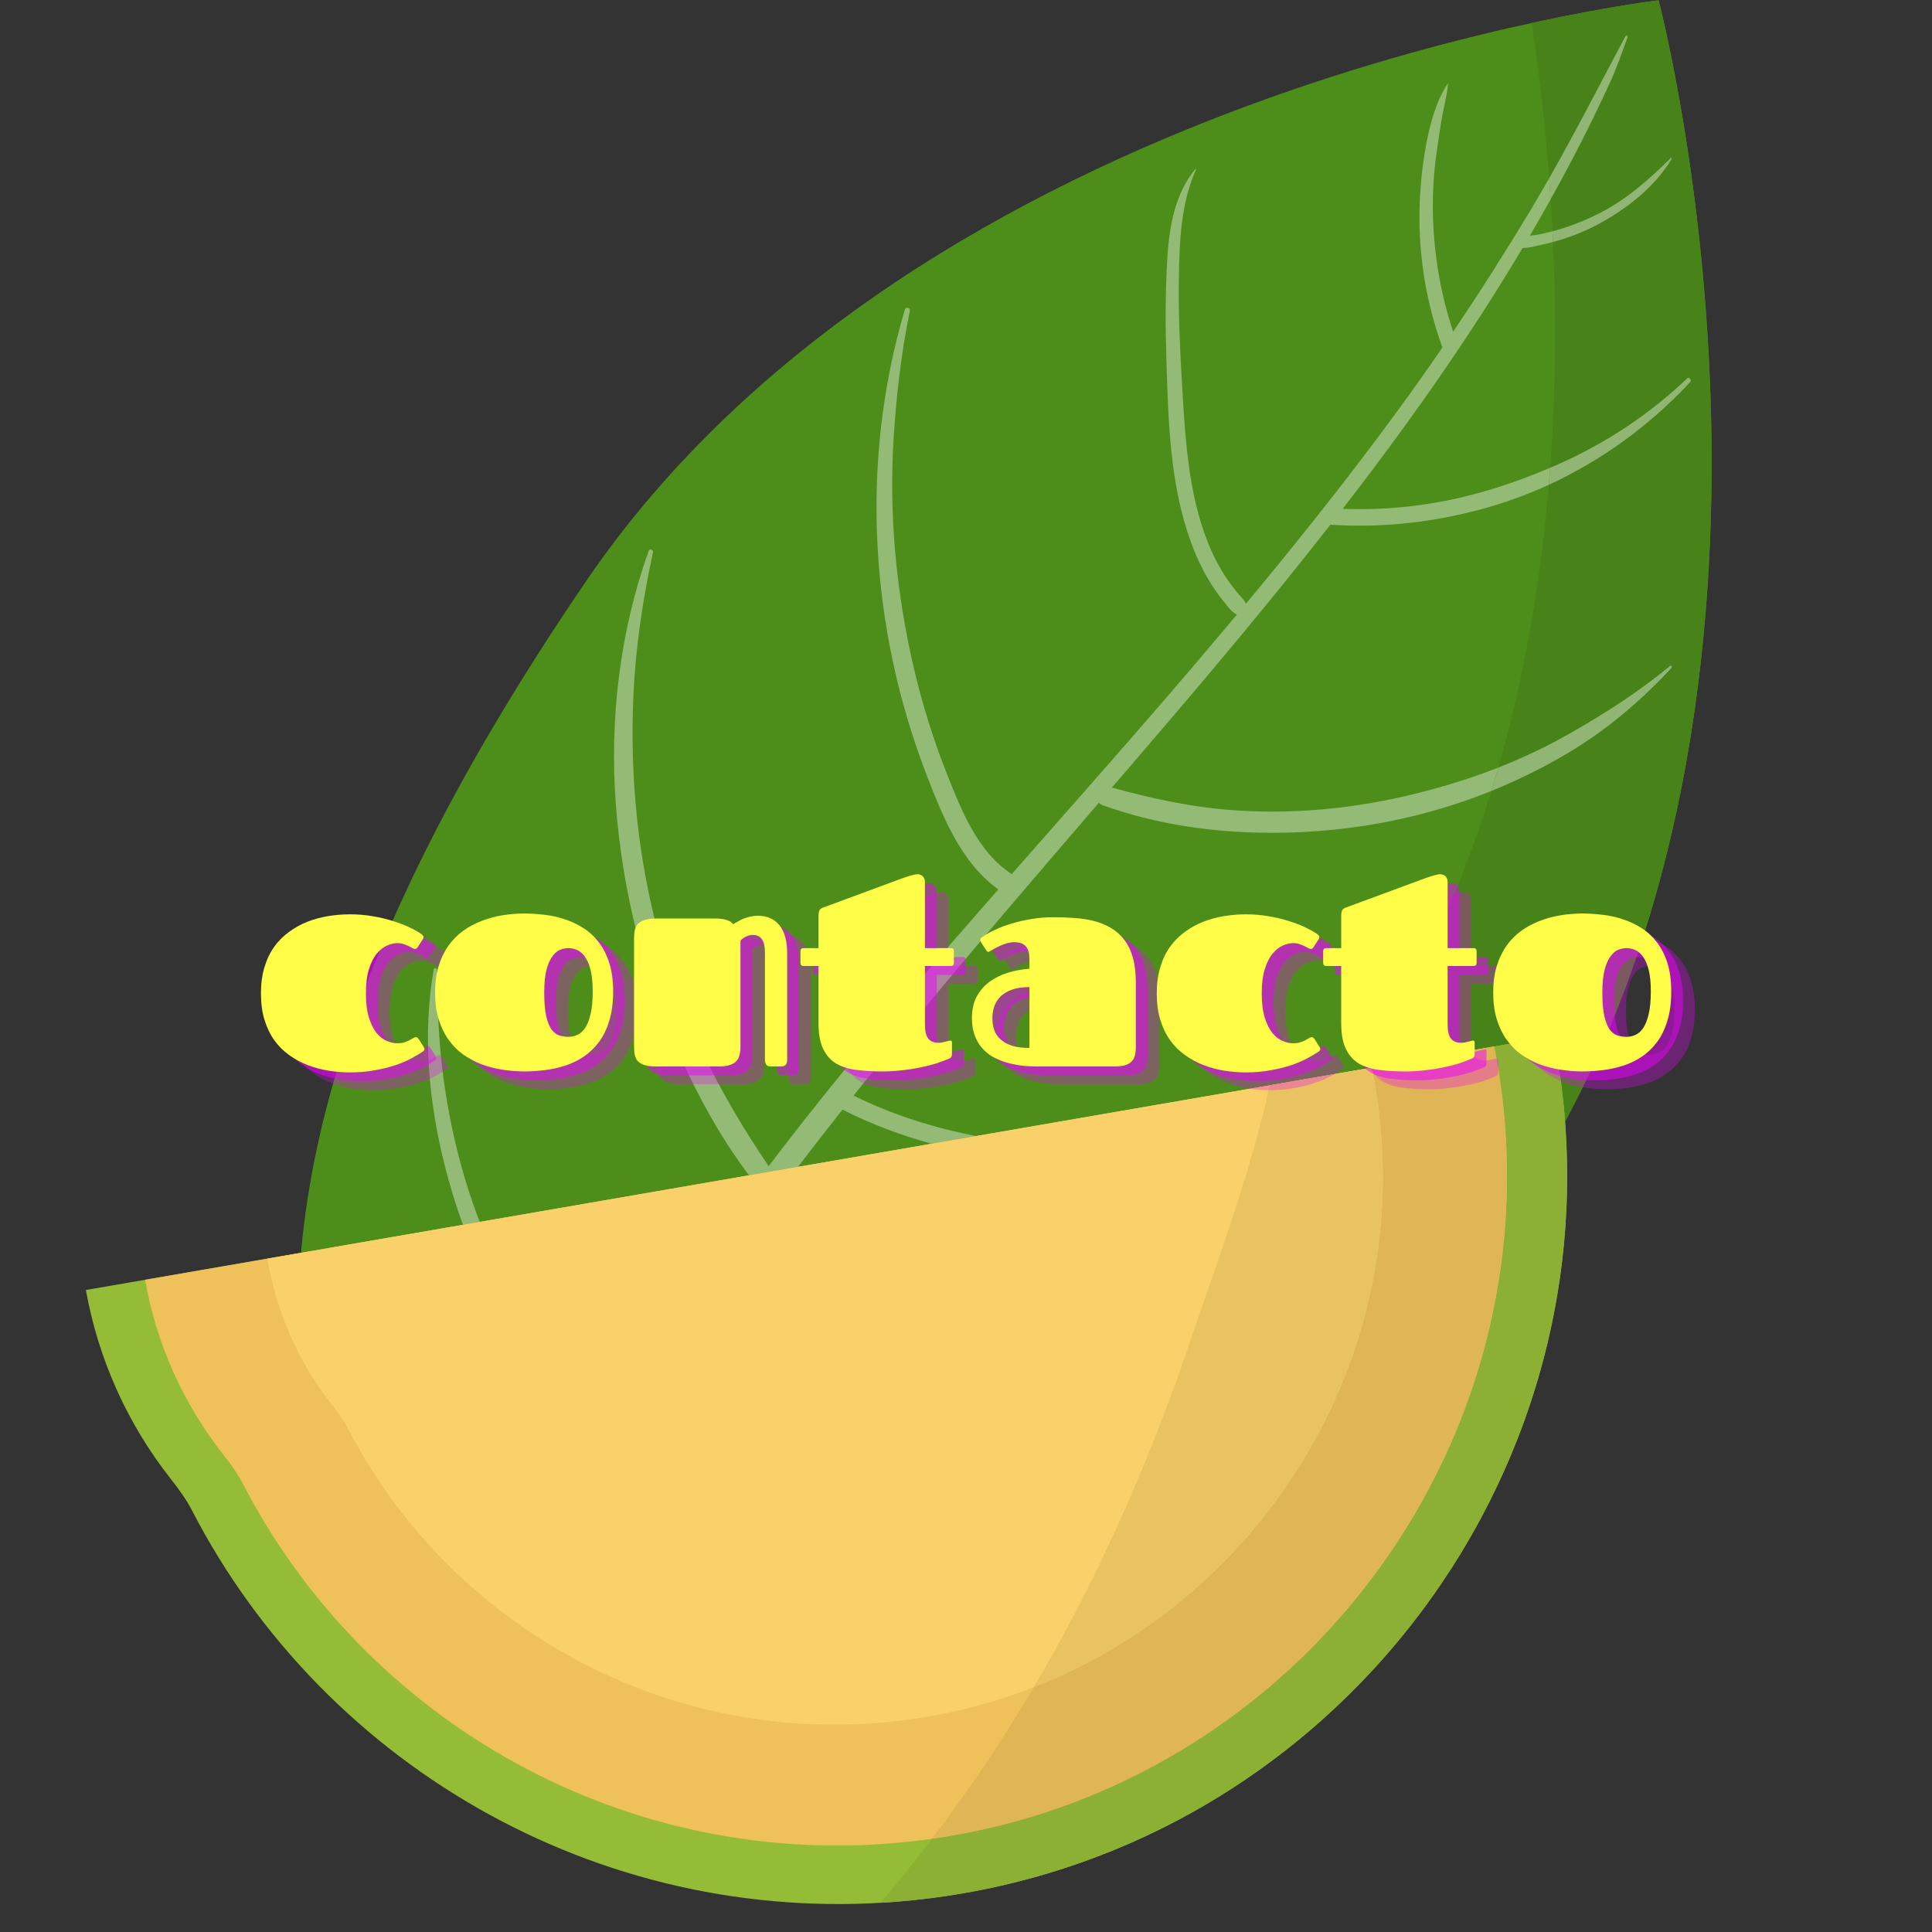 <svg xmlns="http://www.w3.org/2000/svg" xmlns:xlink="http://www.w3.org/1999/xlink" width="250" zoomAndPan="magnify" viewBox="0 0 187.5 187.5" height="250" preserveAspectRatio="xMidYMid meet" version="1.0"><rect x="0" y="0" width="187.5" height="187.5" fill="#333333" stroke="none"/><defs><g/><clipPath id="4af6717912"><path d="M 8.32 100 L 153 100 L 153 185 L 8.32 185 Z M 8.32 100 " clip-rule="nonzero"/></clipPath></defs><path fill="#4d8e1b" d="M 146.637 117.527 C 123.066 152.137 100.809 170.164 76.164 173.895 C 70.953 174.684 61.426 174.637 53.832 174.43 C 46.875 174.238 40.684 169.973 38.016 163.551 C 35.156 156.668 31.777 148.012 30.609 142.922 C 25.039 118.645 33.262 91.078 56.832 56.469 C 89.543 8.434 160.965 0.027 160.965 0.027 C 160.965 0.027 179.348 69.496 146.637 117.527 " fill-opacity="1" fill-rule="nonzero"/><path fill="#478319" d="M 151.891 108.855 C 151.711 106.543 151.422 104.211 151.012 101.879 C 150.934 101.438 150.848 101.004 150.762 100.566 L 132.156 103.785 C 137.793 95.258 141.855 86.082 144.73 76.762 C 147.254 75.742 149.711 74.531 152.078 73.133 C 155.887 70.883 159.223 68.051 162.227 64.805 C 162.293 64.734 162.223 64.605 162.141 64.605 C 162.121 64.605 162.102 64.609 162.082 64.629 C 159.176 67.043 155.996 69.078 152.73 70.969 C 150.383 72.328 147.93 73.504 145.402 74.496 C 148.047 65.289 149.559 55.98 150.312 47.047 C 152.84 45.887 155.254 44.473 157.535 42.824 C 159.883 41.129 162.055 39.199 164.031 37.082 C 164.164 36.938 164.02 36.672 163.859 36.672 C 163.82 36.672 163.781 36.688 163.742 36.723 C 160.094 40.191 155.859 43.012 151.254 45.047 C 150.984 45.168 150.711 45.281 150.441 45.398 C 151.012 37.688 151.023 30.277 150.719 23.484 C 151 23.41 151.277 23.328 151.555 23.242 C 153.016 22.785 154.418 22.172 155.742 21.406 C 158.297 19.934 160.711 17.953 162.238 15.41 C 162.262 15.367 162.227 15.328 162.188 15.328 C 162.172 15.328 162.156 15.332 162.148 15.344 C 160.055 17.398 157.898 19.336 155.262 20.676 C 154.016 21.309 152.711 21.848 151.375 22.25 C 151.141 22.32 150.906 22.387 150.668 22.449 C 150.617 21.398 150.555 20.359 150.488 19.34 C 152.535 15.668 154.449 11.922 156.215 8.09 C 156.879 6.641 157.406 5.121 157.949 3.621 C 157.98 3.531 157.914 3.449 157.844 3.449 C 157.812 3.449 157.777 3.465 157.754 3.512 C 155.301 8.121 152.926 12.766 150.348 17.305 C 149.918 11.645 149.297 6.547 148.648 2.23 C 156.059 0.621 160.746 0.051 160.957 0.027 C 160.961 0.027 160.961 0.027 160.961 0.027 C 160.961 0.027 160.965 0.027 160.965 0.027 C 160.965 0.027 166.117 19.488 166.113 44.934 C 166.109 64.734 162.988 88.16 151.891 108.855 " fill-opacity="1" fill-rule="nonzero"/><path fill="#94bb76" d="M 44.93 118.867 C 44.238 116.973 43.645 115.039 43.156 113.082 C 41.605 106.91 40.992 100.398 42.09 94.102 C 42.105 94.008 42.176 93.965 42.25 93.965 C 42.332 93.965 42.414 94.02 42.414 94.125 C 42.438 97.645 42.57 101.207 43.047 104.699 C 43.699 109.453 44.832 114.121 46.555 118.586 L 44.93 118.867 M 72.695 114.066 C 70.023 110.531 67.871 106.621 66.035 102.594 C 62.52 94.895 60.41 86.543 59.77 78.105 C 59.141 69.824 60.152 61.277 62.961 53.453 C 62.992 53.359 63.062 53.324 63.129 53.324 C 63.262 53.324 63.406 53.453 63.371 53.609 C 62.391 58.117 61.691 62.758 61.477 67.367 C 61.098 75.488 61.934 83.734 64.16 91.555 C 66.391 99.375 70.039 106.477 74.598 113.172 C 78.949 107.449 83.5 101.875 88.16 96.395 C 91.039 93.008 93.957 89.656 96.887 86.316 C 93.297 83.746 91.527 79.332 89.977 75.34 C 84.41 60.996 83.418 44.852 87.812 30.066 C 87.855 29.93 87.957 29.871 88.059 29.871 C 88.199 29.871 88.336 29.988 88.297 30.18 C 87.461 34.262 86.98 38.422 86.723 42.574 C 86.266 49.973 86.977 57.441 88.645 64.656 C 89.473 68.238 90.566 71.758 91.922 75.172 C 93.312 78.672 94.895 82.699 98.191 84.828 C 103.324 78.988 108.484 73.176 113.559 67.285 C 115.734 64.75 117.902 62.207 120.043 59.645 C 119.578 59.441 119.262 58.992 118.91 58.562 C 118.441 57.992 118.004 57.402 117.605 56.781 C 116.781 55.488 116.125 54.09 115.594 52.652 C 113.551 47.082 113.383 40.949 113.203 35.086 C 113.098 31.68 113.082 28.273 113.301 24.871 C 113.492 21.91 114.062 18.695 116.043 16.375 L 116.09 16.406 C 114.613 19.703 114.473 23.297 114.41 26.852 C 114.352 30.09 114.484 33.332 114.676 36.566 C 114.836 39.355 114.98 42.16 115.344 44.938 C 115.691 47.586 116.25 50.223 117.25 52.711 C 117.734 53.922 118.34 55.086 119.07 56.172 C 119.453 56.738 119.867 57.281 120.324 57.793 C 120.578 58.078 120.789 58.305 120.922 58.59 C 123.332 55.695 125.711 52.773 128.047 49.82 C 128.086 49.734 128.148 49.652 128.234 49.586 C 131.504 45.441 134.691 41.23 137.754 36.93 C 138.508 35.867 139.25 34.797 139.988 33.723 L 139.953 33.633 C 138.438 29.422 137.688 24.996 137.762 20.52 C 137.801 18.336 138.012 16.152 138.414 14 C 138.781 12.047 139.398 9.73 140.527 8.082 L 140.539 8.09 C 140.445 9.18 140.16 10.211 139.961 11.289 C 139.77 12.316 139.641 13.352 139.48 14.383 C 139.16 16.473 139.02 18.586 139.062 20.699 C 139.137 24.598 139.801 28.492 141.027 32.191 C 143.609 28.371 146.082 24.477 148.465 20.523 C 149.105 19.457 149.73 18.383 150.348 17.305 C 150.395 17.977 150.445 18.652 150.488 19.34 C 149.832 20.527 149.16 21.703 148.473 22.871 C 148.723 22.844 148.965 22.824 149.199 22.777 C 149.695 22.688 150.184 22.578 150.668 22.449 C 150.688 22.793 150.703 23.137 150.719 23.484 C 150.324 23.594 149.926 23.688 149.523 23.773 C 149 23.883 148.387 24.062 147.816 24.062 C 147.801 24.062 147.785 24.059 147.77 24.059 C 144.277 29.934 140.473 35.629 136.453 41.18 C 134.453 43.945 132.402 46.676 130.312 49.375 C 130.375 49.379 130.438 49.383 130.496 49.387 C 130.988 49.402 131.48 49.41 131.969 49.41 C 132.152 49.41 132.336 49.41 132.52 49.406 C 133.949 49.391 135.379 49.301 136.801 49.141 C 141.539 48.617 146.07 47.262 150.441 45.398 C 150.398 45.949 150.355 46.496 150.312 47.047 C 148.137 48.047 145.879 48.859 143.543 49.477 C 141.039 50.141 138.477 50.602 135.898 50.836 C 134.598 50.953 133.293 51.016 131.988 51.016 C 131.977 51.016 131.961 51.016 131.949 51.016 C 131.289 51.016 130.629 51 129.969 50.969 C 129.68 50.957 129.395 50.953 129.117 50.914 C 123.605 57.977 117.848 64.844 112.016 71.648 C 110.652 73.246 109.281 74.836 107.914 76.43 C 111.855 77.535 115.848 78.375 119.941 78.648 C 121.125 78.727 122.305 78.766 123.48 78.766 C 129.898 78.766 136.203 77.613 142.336 75.602 C 143.367 75.262 144.391 74.895 145.402 74.496 C 145.188 75.254 144.961 76.008 144.73 76.762 C 140.098 78.633 135.23 79.859 130.219 80.434 C 127.984 80.688 125.711 80.824 123.422 80.824 C 117.848 80.824 112.215 80.016 107.035 78.152 C 106.879 78.098 106.754 78.008 106.656 77.895 C 100.059 85.562 93.469 93.227 87.082 101.066 C 85.66 102.812 84.246 104.562 82.844 106.328 C 86.602 108.195 90.613 109.445 94.727 110.258 L 90.426 111 C 87.449 110.184 84.547 109.105 81.766 107.684 C 80.309 109.527 78.867 111.379 77.441 113.246 L 72.695 114.066 " fill-opacity="1" fill-rule="nonzero"/><path fill="#91b575" d="M 144.73 76.762 C 144.961 76.008 145.188 75.254 145.402 74.496 C 147.93 73.504 150.383 72.328 152.73 70.969 C 155.996 69.078 159.176 67.043 162.082 64.629 C 162.102 64.609 162.121 64.605 162.141 64.605 C 162.223 64.605 162.293 64.734 162.227 64.805 C 159.223 68.051 155.887 70.883 152.078 73.133 C 149.711 74.531 147.254 75.742 144.73 76.762 M 150.312 47.047 C 150.355 46.496 150.398 45.949 150.441 45.398 C 150.711 45.281 150.984 45.168 151.254 45.047 C 155.859 43.012 160.094 40.191 163.742 36.723 C 163.781 36.688 163.82 36.672 163.859 36.672 C 164.02 36.672 164.164 36.938 164.031 37.082 C 162.055 39.199 159.883 41.129 157.535 42.824 C 155.254 44.473 152.84 45.887 150.312 47.047 M 150.719 23.484 C 150.703 23.137 150.688 22.793 150.668 22.449 C 150.906 22.387 151.141 22.32 151.375 22.25 C 152.711 21.848 154.016 21.309 155.262 20.676 C 157.898 19.336 160.055 17.398 162.148 15.344 C 162.156 15.332 162.172 15.328 162.188 15.328 C 162.227 15.328 162.262 15.367 162.238 15.41 C 160.711 17.953 158.297 19.934 155.742 21.406 C 154.418 22.172 153.016 22.785 151.555 23.242 C 151.277 23.328 151 23.41 150.719 23.484 M 150.488 19.34 C 150.445 18.652 150.395 17.977 150.348 17.305 C 152.926 12.766 155.301 8.121 157.754 3.512 C 157.777 3.465 157.812 3.449 157.844 3.449 C 157.914 3.449 157.98 3.531 157.949 3.621 C 157.406 5.121 156.879 6.641 156.215 8.09 C 154.449 11.922 152.535 15.668 150.488 19.34 " fill-opacity="1" fill-rule="nonzero"/><g clip-path="url(#4af6717912)"><path fill="#95bc37" d="M 150.762 100.566 L 8.336 125.195 C 9.516 131.793 12.305 138.125 16.613 143.578 C 17.469 144.66 18.16 145.672 18.621 146.566 C 31.645 171.781 59.188 187.512 88.789 184.395 C 129.418 180.117 158.102 142.078 151.012 101.879 C 150.934 101.438 150.848 101.004 150.762 100.566 " fill-opacity="1" fill-rule="nonzero"/></g><path fill="#efc15b" d="M 145.012 101.559 L 14.082 124.203 C 15.152 130.312 17.727 136.18 21.711 141.223 C 22.496 142.219 23.137 143.148 23.559 143.973 C 35.531 167.152 60.852 181.617 88.062 178.75 C 125.414 174.816 151.785 139.848 145.266 102.891 C 145.184 102.445 145.098 102.004 145.012 101.559 " fill-opacity="1" fill-rule="nonzero"/><path fill="#f9d069" d="M 133.137 103.613 L 25.945 122.152 C 26.793 127.254 28.918 132.156 32.242 136.363 C 32.887 137.176 33.41 137.938 33.758 138.613 C 43.559 157.59 64.285 169.43 86.566 167.082 C 117.145 163.863 138.734 135.234 133.395 104.98 C 133.312 104.523 133.227 104.066 133.137 103.613 " fill-opacity="1" fill-rule="nonzero"/><path fill="#efefef" d="M 88.574 184.418 C 88.586 184.418 88.598 184.418 88.605 184.414 C 88.598 184.414 88.586 184.418 88.574 184.418 M 88.617 184.414 C 88.676 184.41 88.734 184.402 88.789 184.395 C 125.254 180.559 152.094 149.523 152.09 114.145 C 152.094 149.523 125.254 180.559 88.789 184.395 C 88.734 184.402 88.676 184.41 88.617 184.414 " fill-opacity="1" fill-rule="nonzero"/><path fill="#8cb034" d="M 85.449 184.664 C 87.184 182.629 88.848 180.555 90.449 178.453 C 126.527 173.316 151.645 139.055 145.266 102.891 C 145.184 102.445 145.098 102.004 145.012 101.559 L 133.137 103.613 L 132.812 103.672 L 150.762 100.566 C 150.848 101.004 150.934 101.438 151.012 101.879 C 151.738 106 152.086 110.102 152.09 114.145 C 152.094 149.523 125.254 180.559 88.789 184.395 C 88.734 184.402 88.676 184.41 88.617 184.414 C 88.613 184.414 88.609 184.414 88.605 184.414 C 88.598 184.418 88.586 184.418 88.574 184.418 C 87.531 184.527 86.488 184.605 85.449 184.664 " fill-opacity="1" fill-rule="nonzero"/><path fill="#e0b555" d="M 90.449 178.453 C 94.062 173.707 97.344 168.805 100.328 163.742 C 123.301 154.766 137.887 130.449 133.395 104.98 C 133.312 104.523 133.227 104.066 133.137 103.613 L 145.012 101.559 C 145.098 102.004 145.184 102.445 145.266 102.891 C 151.645 139.055 126.527 173.316 90.449 178.453 " fill-opacity="1" fill-rule="nonzero"/><path fill="#e9c362" d="M 100.328 163.742 C 106.254 153.707 111.016 143.066 114.918 131.883 C 117.953 122.941 121.281 114.195 123.234 105.328 L 132.812 103.672 L 133.137 103.613 C 133.227 104.066 133.312 104.523 133.395 104.98 C 137.887 130.449 123.301 154.766 100.328 163.742 " fill-opacity="1" fill-rule="nonzero"/><g fill="#ec00ff" fill-opacity="0.302"><g transform="translate(26.867, 105.228)"><g><path d="M 10.938 -7.094 C 10.938 -6.145 11.035 -5.359 11.234 -4.734 C 11.43 -4.109 11.68 -3.609 11.984 -3.234 C 12.297 -2.867 12.629 -2.613 12.984 -2.469 C 13.348 -2.32 13.68 -2.25 13.984 -2.25 C 14.223 -2.25 14.438 -2.273 14.625 -2.328 C 14.82 -2.391 14.992 -2.457 15.141 -2.531 C 15.297 -2.613 15.426 -2.688 15.531 -2.75 C 15.633 -2.812 15.711 -2.844 15.766 -2.844 C 15.848 -2.844 15.906 -2.828 15.938 -2.797 C 15.969 -2.773 16.008 -2.727 16.062 -2.656 L 16.547 -1.891 C 16.598 -1.816 16.625 -1.754 16.625 -1.703 C 16.625 -1.629 16.602 -1.57 16.562 -1.531 C 16.531 -1.5 16.492 -1.469 16.453 -1.438 C 16.141 -1.227 15.758 -1.004 15.312 -0.766 C 14.863 -0.523 14.344 -0.305 13.75 -0.109 C 13.156 0.086 12.492 0.25 11.766 0.375 C 11.035 0.508 10.242 0.578 9.391 0.578 C 8.691 0.578 7.988 0.52 7.281 0.406 C 6.582 0.289 5.91 0.109 5.266 -0.141 C 4.629 -0.391 4.035 -0.711 3.484 -1.109 C 2.93 -1.504 2.453 -1.984 2.047 -2.547 C 1.641 -3.117 1.32 -3.781 1.094 -4.531 C 0.863 -5.281 0.75 -6.133 0.75 -7.094 C 0.75 -8.039 0.863 -8.891 1.094 -9.641 C 1.32 -10.398 1.641 -11.062 2.047 -11.625 C 2.453 -12.188 2.93 -12.664 3.484 -13.062 C 4.035 -13.469 4.629 -13.797 5.266 -14.047 C 5.91 -14.297 6.582 -14.477 7.281 -14.594 C 7.988 -14.707 8.691 -14.766 9.391 -14.766 C 10.16 -14.766 10.898 -14.703 11.609 -14.578 C 12.316 -14.461 12.973 -14.305 13.578 -14.109 C 14.18 -13.922 14.723 -13.711 15.203 -13.484 C 15.68 -13.254 16.07 -13.031 16.375 -12.812 C 16.406 -12.781 16.438 -12.742 16.469 -12.703 C 16.508 -12.672 16.531 -12.625 16.531 -12.562 C 16.531 -12.488 16.508 -12.422 16.469 -12.359 L 15.984 -11.609 C 15.93 -11.535 15.891 -11.484 15.859 -11.453 C 15.828 -11.422 15.77 -11.406 15.688 -11.406 C 15.625 -11.406 15.547 -11.43 15.453 -11.484 C 15.359 -11.547 15.238 -11.609 15.094 -11.672 C 14.957 -11.742 14.797 -11.812 14.609 -11.875 C 14.43 -11.938 14.223 -11.969 13.984 -11.969 C 13.68 -11.969 13.348 -11.891 12.984 -11.734 C 12.629 -11.578 12.297 -11.312 11.984 -10.938 C 11.68 -10.57 11.43 -10.07 11.234 -9.438 C 11.035 -8.812 10.938 -8.031 10.938 -7.094 Z M 10.938 -7.094 "/></g></g></g><g fill="#ec00ff" fill-opacity="0.302"><g transform="translate(43.767, 105.228)"><g><path d="M 9.391 0.484 C 8.691 0.484 7.988 0.426 7.281 0.312 C 6.582 0.207 5.91 0.035 5.266 -0.203 C 4.629 -0.453 4.035 -0.77 3.484 -1.156 C 2.93 -1.551 2.453 -2.035 2.047 -2.609 C 1.641 -3.18 1.32 -3.844 1.094 -4.594 C 0.863 -5.344 0.75 -6.203 0.75 -7.172 C 0.75 -8.129 0.863 -8.984 1.094 -9.734 C 1.32 -10.484 1.641 -11.145 2.047 -11.719 C 2.453 -12.289 2.93 -12.773 3.484 -13.172 C 4.035 -13.566 4.629 -13.883 5.266 -14.125 C 5.91 -14.375 6.582 -14.555 7.281 -14.672 C 7.988 -14.785 8.691 -14.844 9.391 -14.844 C 10.035 -14.844 10.695 -14.801 11.375 -14.719 C 12.051 -14.645 12.707 -14.5 13.344 -14.281 C 13.988 -14.07 14.594 -13.785 15.156 -13.422 C 15.719 -13.066 16.211 -12.609 16.641 -12.047 C 17.066 -11.492 17.406 -10.828 17.656 -10.047 C 17.906 -9.266 18.031 -8.344 18.031 -7.281 C 18.031 -6.195 17.906 -5.25 17.656 -4.438 C 17.414 -3.633 17.082 -2.945 16.656 -2.375 C 16.227 -1.801 15.734 -1.328 15.172 -0.953 C 14.617 -0.578 14.02 -0.285 13.375 -0.078 C 12.738 0.129 12.078 0.273 11.391 0.359 C 10.711 0.441 10.047 0.484 9.391 0.484 Z M 13.688 -2.875 C 13.977 -2.875 14.266 -2.938 14.547 -3.062 C 14.836 -3.188 15.094 -3.41 15.312 -3.734 C 15.531 -4.066 15.707 -4.52 15.844 -5.094 C 15.977 -5.664 16.047 -6.395 16.047 -7.281 C 16.047 -8.125 15.977 -8.816 15.844 -9.359 C 15.707 -9.898 15.523 -10.328 15.297 -10.641 C 15.078 -10.953 14.828 -11.172 14.547 -11.297 C 14.266 -11.422 13.977 -11.484 13.688 -11.484 C 13.469 -11.484 13.219 -11.438 12.938 -11.344 C 12.664 -11.25 12.41 -11.047 12.172 -10.734 C 11.93 -10.43 11.734 -10 11.578 -9.438 C 11.422 -8.875 11.344 -8.117 11.344 -7.172 C 11.344 -6.234 11.406 -5.477 11.531 -4.906 C 11.664 -4.332 11.836 -3.895 12.047 -3.594 C 12.266 -3.301 12.516 -3.109 12.797 -3.016 C 13.086 -2.922 13.383 -2.875 13.688 -2.875 Z M 13.688 -2.875 "/></g></g></g><g fill="#ec00ff" fill-opacity="0.302"><g transform="translate(62.531, 105.228)"><g><path d="M 1.297 -12.406 C 1.297 -12.719 1.32 -13 1.375 -13.25 C 1.426 -13.5 1.531 -13.703 1.688 -13.859 C 1.852 -14.016 2.078 -14.133 2.359 -14.219 C 2.641 -14.312 3.004 -14.359 3.453 -14.359 L 9.188 -14.359 C 9.602 -14.359 9.961 -14.312 10.266 -14.219 C 10.566 -14.133 10.785 -13.992 10.922 -13.797 C 11.035 -13.879 11.18 -13.969 11.359 -14.062 C 11.535 -14.164 11.723 -14.258 11.922 -14.344 C 12.129 -14.426 12.348 -14.492 12.578 -14.547 C 12.816 -14.598 13.062 -14.625 13.312 -14.625 C 14.207 -14.625 14.906 -14.316 15.406 -13.703 C 15.906 -13.086 16.156 -12.18 16.156 -10.984 L 16.156 -0.656 C 16.156 -0.5 16.133 -0.375 16.094 -0.281 C 16.051 -0.195 16 -0.133 15.938 -0.094 C 15.875 -0.051 15.801 -0.023 15.719 -0.016 C 15.633 -0.004 15.551 0 15.469 0 L 14.578 0 C 14.336 0 14.18 -0.066 14.109 -0.203 C 14.035 -0.348 14 -0.5 14 -0.656 L 14 -11.125 C 14 -11.656 13.898 -12.062 13.703 -12.344 C 13.516 -12.625 13.211 -12.766 12.797 -12.766 C 12.578 -12.766 12.359 -12.707 12.141 -12.594 C 11.922 -12.477 11.75 -12.352 11.625 -12.219 L 11.625 -1.969 C 11.625 -1.633 11.594 -1.348 11.531 -1.109 C 11.477 -0.867 11.367 -0.664 11.203 -0.5 C 11.047 -0.332 10.828 -0.207 10.547 -0.125 C 10.273 -0.039 9.91 0 9.453 0 L 3.453 0 C 3.004 0 2.641 -0.039 2.359 -0.125 C 2.078 -0.207 1.852 -0.328 1.688 -0.484 C 1.531 -0.648 1.426 -0.852 1.375 -1.094 C 1.32 -1.332 1.297 -1.617 1.297 -1.953 Z M 1.297 -12.406 "/></g></g></g><g fill="#ec00ff" fill-opacity="0.302"><g transform="translate(79.977, 105.228)"><g><path d="M 0.297 -9.75 C 0.098 -9.75 0 -9.852 0 -10.062 L 0 -11.188 C 0 -11.383 0.098 -11.484 0.297 -11.484 L 1.75 -11.484 L 1.75 -14.656 C 1.75 -14.801 1.77 -14.941 1.812 -15.078 C 1.852 -15.223 1.969 -15.332 2.156 -15.406 L 9.891 -18.266 C 10.242 -18.391 10.535 -18.484 10.766 -18.547 C 11.004 -18.617 11.211 -18.656 11.391 -18.656 C 11.461 -18.656 11.535 -18.641 11.609 -18.609 C 11.691 -18.586 11.766 -18.551 11.828 -18.5 C 11.898 -18.445 11.957 -18.367 12 -18.266 C 12.051 -18.172 12.078 -18.051 12.078 -17.906 L 12.078 -11.484 L 14.609 -11.484 C 14.797 -11.484 14.891 -11.383 14.891 -11.188 L 14.891 -10.062 C 14.891 -9.852 14.797 -9.75 14.609 -9.75 L 12.078 -9.75 L 12.078 -4.109 C 12.078 -3.441 12.188 -2.973 12.406 -2.703 C 12.625 -2.43 12.961 -2.297 13.422 -2.297 C 13.523 -2.297 13.633 -2.305 13.75 -2.328 C 13.863 -2.359 13.969 -2.383 14.062 -2.406 C 14.164 -2.426 14.258 -2.445 14.344 -2.469 C 14.426 -2.5 14.492 -2.516 14.547 -2.516 C 14.648 -2.516 14.703 -2.453 14.703 -2.328 L 14.703 -1.25 C 14.703 -1.062 14.664 -0.93 14.594 -0.859 C 14.52 -0.797 14.453 -0.758 14.391 -0.75 C 14.035 -0.594 13.617 -0.438 13.141 -0.281 C 12.66 -0.133 12.141 -0.004 11.578 0.109 C 11.023 0.223 10.441 0.312 9.828 0.375 C 9.211 0.445 8.594 0.484 7.969 0.484 C 7.082 0.484 6.258 0.438 5.5 0.344 C 4.738 0.258 4.078 0.062 3.516 -0.25 C 2.961 -0.57 2.531 -1.047 2.219 -1.672 C 1.906 -2.297 1.75 -3.145 1.75 -4.219 L 1.75 -9.75 Z M 0.297 -9.75 "/></g></g></g><g fill="#ec00ff" fill-opacity="0.302"><g transform="translate(95.728, 105.228)"><g><path d="M 7.141 0 C 6.641 0 6.133 -0.031 5.625 -0.094 C 5.113 -0.164 4.625 -0.27 4.156 -0.406 C 3.695 -0.551 3.266 -0.738 2.859 -0.969 C 2.461 -1.207 2.117 -1.5 1.828 -1.844 C 1.535 -2.195 1.305 -2.602 1.141 -3.062 C 0.973 -3.531 0.891 -4.07 0.891 -4.688 C 0.891 -5.5 1.039 -6.191 1.344 -6.766 C 1.656 -7.348 2.066 -7.828 2.578 -8.203 C 3.098 -8.586 3.691 -8.883 4.359 -9.094 C 5.035 -9.301 5.738 -9.43 6.469 -9.484 L 6.469 -10.453 C 6.469 -10.816 6.422 -11.102 6.328 -11.312 C 6.234 -11.531 6.113 -11.691 5.969 -11.797 C 5.82 -11.91 5.66 -11.984 5.484 -12.016 C 5.316 -12.047 5.148 -12.062 4.984 -12.062 C 4.797 -12.062 4.598 -12.035 4.391 -11.984 C 4.18 -11.93 3.977 -11.863 3.781 -11.781 C 3.582 -11.695 3.395 -11.609 3.219 -11.516 C 3.039 -11.422 2.895 -11.336 2.781 -11.266 C 2.719 -11.234 2.66 -11.203 2.609 -11.172 C 2.566 -11.141 2.523 -11.125 2.484 -11.125 C 2.398 -11.125 2.32 -11.188 2.25 -11.312 L 1.766 -12.062 C 1.723 -12.133 1.703 -12.207 1.703 -12.281 C 1.703 -12.352 1.727 -12.414 1.781 -12.469 C 1.844 -12.531 1.906 -12.578 1.969 -12.609 C 2.27 -12.828 2.66 -13.047 3.141 -13.266 C 3.617 -13.492 4.156 -13.695 4.75 -13.875 C 5.344 -14.051 5.984 -14.195 6.672 -14.312 C 7.359 -14.426 8.07 -14.484 8.812 -14.484 C 9.508 -14.484 10.191 -14.457 10.859 -14.406 C 11.535 -14.363 12.172 -14.266 12.766 -14.109 C 13.359 -13.953 13.898 -13.727 14.391 -13.438 C 14.879 -13.156 15.301 -12.781 15.656 -12.312 C 16.02 -11.852 16.301 -11.281 16.5 -10.594 C 16.695 -9.914 16.797 -9.098 16.797 -8.141 L 16.797 -1.891 C 16.797 -1.578 16.766 -1.301 16.703 -1.062 C 16.648 -0.832 16.539 -0.633 16.375 -0.469 C 16.219 -0.312 16 -0.191 15.719 -0.109 C 15.438 -0.035 15.07 0 14.625 0 Z M 6.469 -7.703 C 5.789 -7.703 5.223 -7.617 4.766 -7.453 C 4.305 -7.285 3.938 -7.062 3.656 -6.781 C 3.375 -6.5 3.172 -6.172 3.047 -5.797 C 2.93 -5.43 2.875 -5.055 2.875 -4.672 C 2.875 -4.273 2.93 -3.898 3.047 -3.547 C 3.172 -3.203 3.375 -2.898 3.656 -2.641 C 3.938 -2.379 4.305 -2.172 4.766 -2.016 C 5.223 -1.867 5.789 -1.797 6.469 -1.797 Z M 6.469 -7.703 "/></g></g></g><g fill="#ec00ff" fill-opacity="0.302"><g transform="translate(113.805, 105.228)"><g><path d="M 10.938 -7.094 C 10.938 -6.145 11.035 -5.359 11.234 -4.734 C 11.43 -4.109 11.68 -3.609 11.984 -3.234 C 12.297 -2.867 12.629 -2.613 12.984 -2.469 C 13.348 -2.32 13.68 -2.25 13.984 -2.25 C 14.223 -2.25 14.438 -2.273 14.625 -2.328 C 14.82 -2.391 14.992 -2.457 15.141 -2.531 C 15.297 -2.613 15.426 -2.688 15.531 -2.75 C 15.633 -2.812 15.711 -2.844 15.766 -2.844 C 15.848 -2.844 15.906 -2.828 15.938 -2.797 C 15.969 -2.773 16.008 -2.727 16.062 -2.656 L 16.547 -1.891 C 16.598 -1.816 16.625 -1.754 16.625 -1.703 C 16.625 -1.629 16.602 -1.57 16.562 -1.531 C 16.531 -1.5 16.492 -1.469 16.453 -1.438 C 16.141 -1.227 15.758 -1.004 15.312 -0.766 C 14.863 -0.523 14.344 -0.305 13.75 -0.109 C 13.156 0.086 12.492 0.25 11.766 0.375 C 11.035 0.508 10.242 0.578 9.391 0.578 C 8.691 0.578 7.988 0.52 7.281 0.406 C 6.582 0.289 5.91 0.109 5.266 -0.141 C 4.629 -0.391 4.035 -0.711 3.484 -1.109 C 2.93 -1.504 2.453 -1.984 2.047 -2.547 C 1.641 -3.117 1.32 -3.781 1.094 -4.531 C 0.863 -5.281 0.75 -6.133 0.75 -7.094 C 0.75 -8.039 0.863 -8.891 1.094 -9.641 C 1.32 -10.398 1.641 -11.062 2.047 -11.625 C 2.453 -12.188 2.93 -12.664 3.484 -13.062 C 4.035 -13.469 4.629 -13.797 5.266 -14.047 C 5.91 -14.297 6.582 -14.477 7.281 -14.594 C 7.988 -14.707 8.691 -14.766 9.391 -14.766 C 10.16 -14.766 10.898 -14.703 11.609 -14.578 C 12.316 -14.461 12.973 -14.305 13.578 -14.109 C 14.18 -13.922 14.723 -13.711 15.203 -13.484 C 15.68 -13.254 16.07 -13.031 16.375 -12.812 C 16.406 -12.781 16.438 -12.742 16.469 -12.703 C 16.508 -12.672 16.531 -12.625 16.531 -12.562 C 16.531 -12.488 16.508 -12.422 16.469 -12.359 L 15.984 -11.609 C 15.93 -11.535 15.891 -11.484 15.859 -11.453 C 15.828 -11.422 15.77 -11.406 15.688 -11.406 C 15.625 -11.406 15.547 -11.43 15.453 -11.484 C 15.359 -11.547 15.238 -11.609 15.094 -11.672 C 14.957 -11.742 14.797 -11.812 14.609 -11.875 C 14.43 -11.938 14.223 -11.969 13.984 -11.969 C 13.68 -11.969 13.348 -11.891 12.984 -11.734 C 12.629 -11.578 12.297 -11.312 11.984 -10.938 C 11.68 -10.57 11.43 -10.07 11.234 -9.438 C 11.035 -8.812 10.938 -8.031 10.938 -7.094 Z M 10.938 -7.094 "/></g></g></g><g fill="#ec00ff" fill-opacity="0.302"><g transform="translate(130.706, 105.228)"><g><path d="M 0.297 -9.75 C 0.098 -9.75 0 -9.852 0 -10.062 L 0 -11.188 C 0 -11.383 0.098 -11.484 0.297 -11.484 L 1.75 -11.484 L 1.75 -14.656 C 1.75 -14.801 1.77 -14.941 1.812 -15.078 C 1.852 -15.223 1.969 -15.332 2.156 -15.406 L 9.891 -18.266 C 10.242 -18.391 10.535 -18.484 10.766 -18.547 C 11.004 -18.617 11.211 -18.656 11.391 -18.656 C 11.461 -18.656 11.535 -18.641 11.609 -18.609 C 11.691 -18.586 11.766 -18.551 11.828 -18.5 C 11.898 -18.445 11.957 -18.367 12 -18.266 C 12.051 -18.172 12.078 -18.051 12.078 -17.906 L 12.078 -11.484 L 14.609 -11.484 C 14.797 -11.484 14.891 -11.383 14.891 -11.188 L 14.891 -10.062 C 14.891 -9.852 14.797 -9.75 14.609 -9.75 L 12.078 -9.75 L 12.078 -4.109 C 12.078 -3.441 12.188 -2.973 12.406 -2.703 C 12.625 -2.43 12.961 -2.297 13.422 -2.297 C 13.523 -2.297 13.633 -2.305 13.75 -2.328 C 13.863 -2.359 13.969 -2.383 14.062 -2.406 C 14.164 -2.426 14.258 -2.445 14.344 -2.469 C 14.426 -2.5 14.492 -2.516 14.547 -2.516 C 14.648 -2.516 14.703 -2.453 14.703 -2.328 L 14.703 -1.25 C 14.703 -1.062 14.664 -0.93 14.594 -0.859 C 14.52 -0.797 14.453 -0.758 14.391 -0.75 C 14.035 -0.594 13.617 -0.438 13.141 -0.281 C 12.66 -0.133 12.141 -0.004 11.578 0.109 C 11.023 0.223 10.441 0.312 9.828 0.375 C 9.211 0.445 8.594 0.484 7.969 0.484 C 7.082 0.484 6.258 0.438 5.5 0.344 C 4.738 0.258 4.078 0.062 3.516 -0.25 C 2.961 -0.57 2.531 -1.047 2.219 -1.672 C 1.906 -2.297 1.75 -3.145 1.75 -4.219 L 1.75 -9.75 Z M 0.297 -9.75 "/></g></g></g><g fill="#ec00ff" fill-opacity="0.302"><g transform="translate(146.456, 105.228)"><g><path d="M 9.391 0.484 C 8.691 0.484 7.988 0.426 7.281 0.312 C 6.582 0.207 5.91 0.035 5.266 -0.203 C 4.629 -0.453 4.035 -0.77 3.484 -1.156 C 2.93 -1.551 2.453 -2.035 2.047 -2.609 C 1.641 -3.18 1.32 -3.844 1.094 -4.594 C 0.863 -5.344 0.75 -6.203 0.75 -7.172 C 0.75 -8.129 0.863 -8.984 1.094 -9.734 C 1.32 -10.484 1.641 -11.145 2.047 -11.719 C 2.453 -12.289 2.93 -12.773 3.484 -13.172 C 4.035 -13.566 4.629 -13.883 5.266 -14.125 C 5.91 -14.375 6.582 -14.555 7.281 -14.672 C 7.988 -14.785 8.691 -14.844 9.391 -14.844 C 10.035 -14.844 10.695 -14.801 11.375 -14.719 C 12.051 -14.645 12.707 -14.5 13.344 -14.281 C 13.988 -14.07 14.594 -13.785 15.156 -13.422 C 15.719 -13.066 16.211 -12.609 16.641 -12.047 C 17.066 -11.492 17.406 -10.828 17.656 -10.047 C 17.906 -9.266 18.031 -8.344 18.031 -7.281 C 18.031 -6.195 17.906 -5.25 17.656 -4.438 C 17.414 -3.633 17.082 -2.945 16.656 -2.375 C 16.227 -1.801 15.734 -1.328 15.172 -0.953 C 14.617 -0.578 14.02 -0.285 13.375 -0.078 C 12.738 0.129 12.078 0.273 11.391 0.359 C 10.711 0.441 10.047 0.484 9.391 0.484 Z M 13.688 -2.875 C 13.977 -2.875 14.266 -2.938 14.547 -3.062 C 14.836 -3.188 15.094 -3.41 15.312 -3.734 C 15.531 -4.066 15.707 -4.52 15.844 -5.094 C 15.977 -5.664 16.047 -6.395 16.047 -7.281 C 16.047 -8.125 15.977 -8.816 15.844 -9.359 C 15.707 -9.898 15.523 -10.328 15.297 -10.641 C 15.078 -10.953 14.828 -11.172 14.547 -11.297 C 14.266 -11.422 13.977 -11.484 13.688 -11.484 C 13.469 -11.484 13.219 -11.438 12.938 -11.344 C 12.664 -11.25 12.41 -11.047 12.172 -10.734 C 11.93 -10.43 11.734 -10 11.578 -9.438 C 11.422 -8.875 11.344 -8.117 11.344 -7.172 C 11.344 -6.234 11.406 -5.477 11.531 -4.906 C 11.664 -4.332 11.836 -3.895 12.047 -3.594 C 12.266 -3.301 12.516 -3.109 12.797 -3.016 C 13.086 -2.922 13.383 -2.875 13.688 -2.875 Z M 13.688 -2.875 "/></g></g></g><g fill="#ec00ff" fill-opacity="0.502"><g transform="translate(25.721, 104.364)"><g><path d="M 10.938 -7.094 C 10.938 -6.145 11.035 -5.359 11.234 -4.734 C 11.43 -4.109 11.68 -3.609 11.984 -3.234 C 12.297 -2.867 12.629 -2.613 12.984 -2.469 C 13.348 -2.32 13.68 -2.25 13.984 -2.25 C 14.223 -2.25 14.438 -2.273 14.625 -2.328 C 14.82 -2.391 14.992 -2.457 15.141 -2.531 C 15.297 -2.613 15.426 -2.688 15.531 -2.75 C 15.633 -2.812 15.711 -2.844 15.766 -2.844 C 15.848 -2.844 15.906 -2.828 15.938 -2.797 C 15.969 -2.773 16.008 -2.727 16.062 -2.656 L 16.547 -1.891 C 16.598 -1.816 16.625 -1.754 16.625 -1.703 C 16.625 -1.629 16.602 -1.57 16.562 -1.531 C 16.531 -1.5 16.492 -1.469 16.453 -1.438 C 16.141 -1.227 15.758 -1.004 15.312 -0.766 C 14.863 -0.523 14.344 -0.305 13.75 -0.109 C 13.156 0.086 12.492 0.25 11.766 0.375 C 11.035 0.508 10.242 0.578 9.391 0.578 C 8.691 0.578 7.988 0.52 7.281 0.406 C 6.582 0.289 5.91 0.109 5.266 -0.141 C 4.629 -0.391 4.035 -0.711 3.484 -1.109 C 2.93 -1.504 2.453 -1.984 2.047 -2.547 C 1.641 -3.117 1.32 -3.781 1.094 -4.531 C 0.863 -5.281 0.75 -6.133 0.75 -7.094 C 0.75 -8.039 0.863 -8.891 1.094 -9.641 C 1.32 -10.398 1.641 -11.062 2.047 -11.625 C 2.453 -12.188 2.93 -12.664 3.484 -13.062 C 4.035 -13.469 4.629 -13.797 5.266 -14.047 C 5.91 -14.297 6.582 -14.477 7.281 -14.594 C 7.988 -14.707 8.691 -14.766 9.391 -14.766 C 10.16 -14.766 10.898 -14.703 11.609 -14.578 C 12.316 -14.461 12.973 -14.305 13.578 -14.109 C 14.18 -13.922 14.723 -13.711 15.203 -13.484 C 15.68 -13.254 16.07 -13.031 16.375 -12.812 C 16.406 -12.781 16.438 -12.742 16.469 -12.703 C 16.508 -12.672 16.531 -12.625 16.531 -12.562 C 16.531 -12.488 16.508 -12.422 16.469 -12.359 L 15.984 -11.609 C 15.93 -11.535 15.891 -11.484 15.859 -11.453 C 15.828 -11.422 15.77 -11.406 15.688 -11.406 C 15.625 -11.406 15.547 -11.43 15.453 -11.484 C 15.359 -11.547 15.238 -11.609 15.094 -11.672 C 14.957 -11.742 14.797 -11.812 14.609 -11.875 C 14.43 -11.938 14.223 -11.969 13.984 -11.969 C 13.68 -11.969 13.348 -11.891 12.984 -11.734 C 12.629 -11.578 12.297 -11.312 11.984 -10.938 C 11.68 -10.57 11.43 -10.07 11.234 -9.438 C 11.035 -8.812 10.938 -8.031 10.938 -7.094 Z M 10.938 -7.094 "/></g></g></g><g fill="#ec00ff" fill-opacity="0.502"><g transform="translate(42.621, 104.364)"><g><path d="M 9.391 0.484 C 8.691 0.484 7.988 0.426 7.281 0.312 C 6.582 0.207 5.91 0.035 5.266 -0.203 C 4.629 -0.453 4.035 -0.77 3.484 -1.156 C 2.93 -1.551 2.453 -2.035 2.047 -2.609 C 1.641 -3.18 1.32 -3.844 1.094 -4.594 C 0.863 -5.344 0.75 -6.203 0.75 -7.172 C 0.75 -8.129 0.863 -8.984 1.094 -9.734 C 1.32 -10.484 1.641 -11.145 2.047 -11.719 C 2.453 -12.289 2.93 -12.773 3.484 -13.172 C 4.035 -13.566 4.629 -13.883 5.266 -14.125 C 5.91 -14.375 6.582 -14.555 7.281 -14.672 C 7.988 -14.785 8.691 -14.844 9.391 -14.844 C 10.035 -14.844 10.695 -14.801 11.375 -14.719 C 12.051 -14.645 12.707 -14.5 13.344 -14.281 C 13.988 -14.07 14.594 -13.785 15.156 -13.422 C 15.719 -13.066 16.211 -12.609 16.641 -12.047 C 17.066 -11.492 17.406 -10.828 17.656 -10.047 C 17.906 -9.266 18.031 -8.344 18.031 -7.281 C 18.031 -6.195 17.906 -5.25 17.656 -4.438 C 17.414 -3.633 17.082 -2.945 16.656 -2.375 C 16.227 -1.801 15.734 -1.328 15.172 -0.953 C 14.617 -0.578 14.02 -0.285 13.375 -0.078 C 12.738 0.129 12.078 0.273 11.391 0.359 C 10.711 0.441 10.047 0.484 9.391 0.484 Z M 13.688 -2.875 C 13.977 -2.875 14.266 -2.938 14.547 -3.062 C 14.836 -3.188 15.094 -3.41 15.312 -3.734 C 15.531 -4.066 15.707 -4.52 15.844 -5.094 C 15.977 -5.664 16.047 -6.395 16.047 -7.281 C 16.047 -8.125 15.977 -8.816 15.844 -9.359 C 15.707 -9.898 15.523 -10.328 15.297 -10.641 C 15.078 -10.953 14.828 -11.172 14.547 -11.297 C 14.266 -11.422 13.977 -11.484 13.688 -11.484 C 13.469 -11.484 13.219 -11.438 12.938 -11.344 C 12.664 -11.25 12.41 -11.047 12.172 -10.734 C 11.93 -10.43 11.734 -10 11.578 -9.438 C 11.422 -8.875 11.344 -8.117 11.344 -7.172 C 11.344 -6.234 11.406 -5.477 11.531 -4.906 C 11.664 -4.332 11.836 -3.895 12.047 -3.594 C 12.266 -3.301 12.516 -3.109 12.797 -3.016 C 13.086 -2.922 13.383 -2.875 13.688 -2.875 Z M 13.688 -2.875 "/></g></g></g><g fill="#ec00ff" fill-opacity="0.502"><g transform="translate(61.384, 104.364)"><g><path d="M 1.297 -12.406 C 1.297 -12.719 1.32 -13 1.375 -13.25 C 1.426 -13.5 1.531 -13.703 1.688 -13.859 C 1.852 -14.016 2.078 -14.133 2.359 -14.219 C 2.641 -14.312 3.004 -14.359 3.453 -14.359 L 9.188 -14.359 C 9.602 -14.359 9.961 -14.312 10.266 -14.219 C 10.566 -14.133 10.785 -13.992 10.922 -13.797 C 11.035 -13.879 11.18 -13.969 11.359 -14.062 C 11.535 -14.164 11.723 -14.258 11.922 -14.344 C 12.129 -14.426 12.348 -14.492 12.578 -14.547 C 12.816 -14.598 13.062 -14.625 13.312 -14.625 C 14.207 -14.625 14.906 -14.316 15.406 -13.703 C 15.906 -13.086 16.156 -12.18 16.156 -10.984 L 16.156 -0.656 C 16.156 -0.5 16.133 -0.375 16.094 -0.281 C 16.051 -0.195 16 -0.133 15.938 -0.094 C 15.875 -0.051 15.801 -0.023 15.719 -0.016 C 15.633 -0.004 15.551 0 15.469 0 L 14.578 0 C 14.336 0 14.18 -0.066 14.109 -0.203 C 14.035 -0.348 14 -0.5 14 -0.656 L 14 -11.125 C 14 -11.656 13.898 -12.062 13.703 -12.344 C 13.516 -12.625 13.211 -12.766 12.797 -12.766 C 12.578 -12.766 12.359 -12.707 12.141 -12.594 C 11.922 -12.477 11.75 -12.352 11.625 -12.219 L 11.625 -1.969 C 11.625 -1.633 11.594 -1.348 11.531 -1.109 C 11.477 -0.867 11.367 -0.664 11.203 -0.5 C 11.047 -0.332 10.828 -0.207 10.547 -0.125 C 10.273 -0.039 9.91 0 9.453 0 L 3.453 0 C 3.004 0 2.641 -0.039 2.359 -0.125 C 2.078 -0.207 1.852 -0.328 1.688 -0.484 C 1.531 -0.648 1.426 -0.852 1.375 -1.094 C 1.32 -1.332 1.297 -1.617 1.297 -1.953 Z M 1.297 -12.406 "/></g></g></g><g fill="#ec00ff" fill-opacity="0.502"><g transform="translate(78.831, 104.364)"><g><path d="M 0.297 -9.75 C 0.098 -9.75 0 -9.852 0 -10.062 L 0 -11.188 C 0 -11.383 0.098 -11.484 0.297 -11.484 L 1.75 -11.484 L 1.75 -14.656 C 1.75 -14.801 1.77 -14.941 1.812 -15.078 C 1.852 -15.223 1.969 -15.332 2.156 -15.406 L 9.891 -18.266 C 10.242 -18.391 10.535 -18.484 10.766 -18.547 C 11.004 -18.617 11.211 -18.656 11.391 -18.656 C 11.461 -18.656 11.535 -18.641 11.609 -18.609 C 11.691 -18.586 11.766 -18.551 11.828 -18.5 C 11.898 -18.445 11.957 -18.367 12 -18.266 C 12.051 -18.172 12.078 -18.051 12.078 -17.906 L 12.078 -11.484 L 14.609 -11.484 C 14.797 -11.484 14.891 -11.383 14.891 -11.188 L 14.891 -10.062 C 14.891 -9.852 14.797 -9.75 14.609 -9.75 L 12.078 -9.75 L 12.078 -4.109 C 12.078 -3.441 12.188 -2.973 12.406 -2.703 C 12.625 -2.43 12.961 -2.297 13.422 -2.297 C 13.523 -2.297 13.633 -2.305 13.75 -2.328 C 13.863 -2.359 13.969 -2.383 14.062 -2.406 C 14.164 -2.426 14.258 -2.445 14.344 -2.469 C 14.426 -2.5 14.492 -2.516 14.547 -2.516 C 14.648 -2.516 14.703 -2.453 14.703 -2.328 L 14.703 -1.25 C 14.703 -1.062 14.664 -0.93 14.594 -0.859 C 14.52 -0.797 14.453 -0.758 14.391 -0.75 C 14.035 -0.594 13.617 -0.438 13.141 -0.281 C 12.66 -0.133 12.141 -0.004 11.578 0.109 C 11.023 0.223 10.441 0.312 9.828 0.375 C 9.211 0.445 8.594 0.484 7.969 0.484 C 7.082 0.484 6.258 0.438 5.5 0.344 C 4.738 0.258 4.078 0.062 3.516 -0.25 C 2.961 -0.57 2.531 -1.047 2.219 -1.672 C 1.906 -2.297 1.75 -3.145 1.75 -4.219 L 1.75 -9.75 Z M 0.297 -9.75 "/></g></g></g><g fill="#ec00ff" fill-opacity="0.502"><g transform="translate(94.582, 104.364)"><g><path d="M 7.141 0 C 6.641 0 6.133 -0.031 5.625 -0.094 C 5.113 -0.164 4.625 -0.27 4.156 -0.406 C 3.695 -0.551 3.266 -0.738 2.859 -0.969 C 2.461 -1.207 2.117 -1.5 1.828 -1.844 C 1.535 -2.195 1.305 -2.602 1.141 -3.062 C 0.973 -3.531 0.891 -4.07 0.891 -4.688 C 0.891 -5.5 1.039 -6.191 1.344 -6.766 C 1.656 -7.348 2.066 -7.828 2.578 -8.203 C 3.098 -8.586 3.691 -8.883 4.359 -9.094 C 5.035 -9.301 5.738 -9.43 6.469 -9.484 L 6.469 -10.453 C 6.469 -10.816 6.422 -11.102 6.328 -11.312 C 6.234 -11.531 6.113 -11.691 5.969 -11.797 C 5.82 -11.91 5.66 -11.984 5.484 -12.016 C 5.316 -12.047 5.148 -12.062 4.984 -12.062 C 4.797 -12.062 4.598 -12.035 4.391 -11.984 C 4.18 -11.93 3.977 -11.863 3.781 -11.781 C 3.582 -11.695 3.395 -11.609 3.219 -11.516 C 3.039 -11.422 2.895 -11.336 2.781 -11.266 C 2.719 -11.234 2.66 -11.203 2.609 -11.172 C 2.566 -11.141 2.523 -11.125 2.484 -11.125 C 2.398 -11.125 2.32 -11.188 2.25 -11.312 L 1.766 -12.062 C 1.723 -12.133 1.703 -12.207 1.703 -12.281 C 1.703 -12.352 1.727 -12.414 1.781 -12.469 C 1.844 -12.531 1.906 -12.578 1.969 -12.609 C 2.27 -12.828 2.66 -13.047 3.141 -13.266 C 3.617 -13.492 4.156 -13.695 4.75 -13.875 C 5.344 -14.051 5.984 -14.195 6.672 -14.312 C 7.359 -14.426 8.07 -14.484 8.812 -14.484 C 9.508 -14.484 10.191 -14.457 10.859 -14.406 C 11.535 -14.363 12.172 -14.266 12.766 -14.109 C 13.359 -13.953 13.898 -13.727 14.391 -13.438 C 14.879 -13.156 15.301 -12.781 15.656 -12.312 C 16.02 -11.852 16.301 -11.281 16.5 -10.594 C 16.695 -9.914 16.797 -9.098 16.797 -8.141 L 16.797 -1.891 C 16.797 -1.578 16.766 -1.301 16.703 -1.062 C 16.648 -0.832 16.539 -0.633 16.375 -0.469 C 16.219 -0.312 16 -0.191 15.719 -0.109 C 15.438 -0.035 15.07 0 14.625 0 Z M 6.469 -7.703 C 5.789 -7.703 5.223 -7.617 4.766 -7.453 C 4.305 -7.285 3.938 -7.062 3.656 -6.781 C 3.375 -6.5 3.172 -6.172 3.047 -5.797 C 2.93 -5.43 2.875 -5.055 2.875 -4.672 C 2.875 -4.273 2.93 -3.898 3.047 -3.547 C 3.172 -3.203 3.375 -2.898 3.656 -2.641 C 3.938 -2.379 4.305 -2.172 4.766 -2.016 C 5.223 -1.867 5.789 -1.797 6.469 -1.797 Z M 6.469 -7.703 "/></g></g></g><g fill="#ec00ff" fill-opacity="0.502"><g transform="translate(112.659, 104.364)"><g><path d="M 10.938 -7.094 C 10.938 -6.145 11.035 -5.359 11.234 -4.734 C 11.43 -4.109 11.68 -3.609 11.984 -3.234 C 12.297 -2.867 12.629 -2.613 12.984 -2.469 C 13.348 -2.32 13.68 -2.25 13.984 -2.25 C 14.223 -2.25 14.438 -2.273 14.625 -2.328 C 14.82 -2.391 14.992 -2.457 15.141 -2.531 C 15.297 -2.613 15.426 -2.688 15.531 -2.75 C 15.633 -2.812 15.711 -2.844 15.766 -2.844 C 15.848 -2.844 15.906 -2.828 15.938 -2.797 C 15.969 -2.773 16.008 -2.727 16.062 -2.656 L 16.547 -1.891 C 16.598 -1.816 16.625 -1.754 16.625 -1.703 C 16.625 -1.629 16.602 -1.57 16.562 -1.531 C 16.531 -1.5 16.492 -1.469 16.453 -1.438 C 16.141 -1.227 15.758 -1.004 15.312 -0.766 C 14.863 -0.523 14.344 -0.305 13.75 -0.109 C 13.156 0.086 12.492 0.25 11.766 0.375 C 11.035 0.508 10.242 0.578 9.391 0.578 C 8.691 0.578 7.988 0.52 7.281 0.406 C 6.582 0.289 5.91 0.109 5.266 -0.141 C 4.629 -0.391 4.035 -0.711 3.484 -1.109 C 2.93 -1.504 2.453 -1.984 2.047 -2.547 C 1.641 -3.117 1.32 -3.781 1.094 -4.531 C 0.863 -5.281 0.75 -6.133 0.75 -7.094 C 0.75 -8.039 0.863 -8.891 1.094 -9.641 C 1.32 -10.398 1.641 -11.062 2.047 -11.625 C 2.453 -12.188 2.93 -12.664 3.484 -13.062 C 4.035 -13.469 4.629 -13.797 5.266 -14.047 C 5.91 -14.297 6.582 -14.477 7.281 -14.594 C 7.988 -14.707 8.691 -14.766 9.391 -14.766 C 10.16 -14.766 10.898 -14.703 11.609 -14.578 C 12.316 -14.461 12.973 -14.305 13.578 -14.109 C 14.18 -13.922 14.723 -13.711 15.203 -13.484 C 15.68 -13.254 16.07 -13.031 16.375 -12.812 C 16.406 -12.781 16.438 -12.742 16.469 -12.703 C 16.508 -12.672 16.531 -12.625 16.531 -12.562 C 16.531 -12.488 16.508 -12.422 16.469 -12.359 L 15.984 -11.609 C 15.93 -11.535 15.891 -11.484 15.859 -11.453 C 15.828 -11.422 15.77 -11.406 15.688 -11.406 C 15.625 -11.406 15.547 -11.43 15.453 -11.484 C 15.359 -11.547 15.238 -11.609 15.094 -11.672 C 14.957 -11.742 14.797 -11.812 14.609 -11.875 C 14.43 -11.938 14.223 -11.969 13.984 -11.969 C 13.68 -11.969 13.348 -11.891 12.984 -11.734 C 12.629 -11.578 12.297 -11.312 11.984 -10.938 C 11.68 -10.57 11.43 -10.07 11.234 -9.438 C 11.035 -8.812 10.938 -8.031 10.938 -7.094 Z M 10.938 -7.094 "/></g></g></g><g fill="#ec00ff" fill-opacity="0.502"><g transform="translate(129.559, 104.364)"><g><path d="M 0.297 -9.75 C 0.098 -9.75 0 -9.852 0 -10.062 L 0 -11.188 C 0 -11.383 0.098 -11.484 0.297 -11.484 L 1.75 -11.484 L 1.75 -14.656 C 1.75 -14.801 1.77 -14.941 1.812 -15.078 C 1.852 -15.223 1.969 -15.332 2.156 -15.406 L 9.891 -18.266 C 10.242 -18.391 10.535 -18.484 10.766 -18.547 C 11.004 -18.617 11.211 -18.656 11.391 -18.656 C 11.461 -18.656 11.535 -18.641 11.609 -18.609 C 11.691 -18.586 11.766 -18.551 11.828 -18.5 C 11.898 -18.445 11.957 -18.367 12 -18.266 C 12.051 -18.172 12.078 -18.051 12.078 -17.906 L 12.078 -11.484 L 14.609 -11.484 C 14.797 -11.484 14.891 -11.383 14.891 -11.188 L 14.891 -10.062 C 14.891 -9.852 14.797 -9.75 14.609 -9.75 L 12.078 -9.75 L 12.078 -4.109 C 12.078 -3.441 12.188 -2.973 12.406 -2.703 C 12.625 -2.43 12.961 -2.297 13.422 -2.297 C 13.523 -2.297 13.633 -2.305 13.75 -2.328 C 13.863 -2.359 13.969 -2.383 14.062 -2.406 C 14.164 -2.426 14.258 -2.445 14.344 -2.469 C 14.426 -2.5 14.492 -2.516 14.547 -2.516 C 14.648 -2.516 14.703 -2.453 14.703 -2.328 L 14.703 -1.25 C 14.703 -1.062 14.664 -0.93 14.594 -0.859 C 14.52 -0.797 14.453 -0.758 14.391 -0.75 C 14.035 -0.594 13.617 -0.438 13.141 -0.281 C 12.66 -0.133 12.141 -0.004 11.578 0.109 C 11.023 0.223 10.441 0.312 9.828 0.375 C 9.211 0.445 8.594 0.484 7.969 0.484 C 7.082 0.484 6.258 0.438 5.5 0.344 C 4.738 0.258 4.078 0.062 3.516 -0.25 C 2.961 -0.57 2.531 -1.047 2.219 -1.672 C 1.906 -2.297 1.75 -3.145 1.75 -4.219 L 1.75 -9.75 Z M 0.297 -9.75 "/></g></g></g><g fill="#ec00ff" fill-opacity="0.502"><g transform="translate(145.31, 104.364)"><g><path d="M 9.391 0.484 C 8.691 0.484 7.988 0.426 7.281 0.312 C 6.582 0.207 5.91 0.035 5.266 -0.203 C 4.629 -0.453 4.035 -0.77 3.484 -1.156 C 2.93 -1.551 2.453 -2.035 2.047 -2.609 C 1.641 -3.18 1.32 -3.844 1.094 -4.594 C 0.863 -5.344 0.75 -6.203 0.75 -7.172 C 0.75 -8.129 0.863 -8.984 1.094 -9.734 C 1.32 -10.484 1.641 -11.145 2.047 -11.719 C 2.453 -12.289 2.93 -12.773 3.484 -13.172 C 4.035 -13.566 4.629 -13.883 5.266 -14.125 C 5.91 -14.375 6.582 -14.555 7.281 -14.672 C 7.988 -14.785 8.691 -14.844 9.391 -14.844 C 10.035 -14.844 10.695 -14.801 11.375 -14.719 C 12.051 -14.645 12.707 -14.5 13.344 -14.281 C 13.988 -14.07 14.594 -13.785 15.156 -13.422 C 15.719 -13.066 16.211 -12.609 16.641 -12.047 C 17.066 -11.492 17.406 -10.828 17.656 -10.047 C 17.906 -9.266 18.031 -8.344 18.031 -7.281 C 18.031 -6.195 17.906 -5.25 17.656 -4.438 C 17.414 -3.633 17.082 -2.945 16.656 -2.375 C 16.227 -1.801 15.734 -1.328 15.172 -0.953 C 14.617 -0.578 14.02 -0.285 13.375 -0.078 C 12.738 0.129 12.078 0.273 11.391 0.359 C 10.711 0.441 10.047 0.484 9.391 0.484 Z M 13.688 -2.875 C 13.977 -2.875 14.266 -2.938 14.547 -3.062 C 14.836 -3.188 15.094 -3.41 15.312 -3.734 C 15.531 -4.066 15.707 -4.52 15.844 -5.094 C 15.977 -5.664 16.047 -6.395 16.047 -7.281 C 16.047 -8.125 15.977 -8.816 15.844 -9.359 C 15.707 -9.898 15.523 -10.328 15.297 -10.641 C 15.078 -10.953 14.828 -11.172 14.547 -11.297 C 14.266 -11.422 13.977 -11.484 13.688 -11.484 C 13.469 -11.484 13.219 -11.438 12.938 -11.344 C 12.664 -11.25 12.41 -11.047 12.172 -10.734 C 11.93 -10.43 11.734 -10 11.578 -9.438 C 11.422 -8.875 11.344 -8.117 11.344 -7.172 C 11.344 -6.234 11.406 -5.477 11.531 -4.906 C 11.664 -4.332 11.836 -3.895 12.047 -3.594 C 12.266 -3.301 12.516 -3.109 12.797 -3.016 C 13.086 -2.922 13.383 -2.875 13.688 -2.875 Z M 13.688 -2.875 "/></g></g></g><g fill="#fffd47" fill-opacity="1"><g transform="translate(24.574, 103.5)"><g><path d="M 10.938 -7.094 C 10.938 -6.145 11.035 -5.359 11.234 -4.734 C 11.43 -4.109 11.68 -3.609 11.984 -3.234 C 12.297 -2.867 12.629 -2.613 12.984 -2.469 C 13.348 -2.32 13.68 -2.25 13.984 -2.25 C 14.223 -2.25 14.438 -2.273 14.625 -2.328 C 14.82 -2.391 14.992 -2.457 15.141 -2.531 C 15.297 -2.613 15.426 -2.688 15.531 -2.75 C 15.633 -2.812 15.711 -2.844 15.766 -2.844 C 15.848 -2.844 15.906 -2.828 15.938 -2.797 C 15.969 -2.773 16.008 -2.727 16.062 -2.656 L 16.547 -1.891 C 16.598 -1.816 16.625 -1.754 16.625 -1.703 C 16.625 -1.629 16.602 -1.57 16.562 -1.531 C 16.531 -1.5 16.492 -1.469 16.453 -1.438 C 16.141 -1.227 15.758 -1.004 15.312 -0.766 C 14.863 -0.523 14.344 -0.305 13.75 -0.109 C 13.156 0.086 12.492 0.25 11.766 0.375 C 11.035 0.508 10.242 0.578 9.391 0.578 C 8.691 0.578 7.988 0.52 7.281 0.406 C 6.582 0.289 5.91 0.109 5.266 -0.141 C 4.629 -0.391 4.035 -0.711 3.484 -1.109 C 2.93 -1.504 2.453 -1.984 2.047 -2.547 C 1.641 -3.117 1.32 -3.781 1.094 -4.531 C 0.863 -5.281 0.75 -6.133 0.75 -7.094 C 0.75 -8.039 0.863 -8.891 1.094 -9.641 C 1.32 -10.398 1.641 -11.062 2.047 -11.625 C 2.453 -12.188 2.93 -12.664 3.484 -13.062 C 4.035 -13.469 4.629 -13.797 5.266 -14.047 C 5.91 -14.297 6.582 -14.477 7.281 -14.594 C 7.988 -14.707 8.691 -14.766 9.391 -14.766 C 10.16 -14.766 10.898 -14.703 11.609 -14.578 C 12.316 -14.461 12.973 -14.305 13.578 -14.109 C 14.18 -13.922 14.723 -13.711 15.203 -13.484 C 15.68 -13.254 16.07 -13.031 16.375 -12.812 C 16.406 -12.781 16.438 -12.742 16.469 -12.703 C 16.508 -12.672 16.531 -12.625 16.531 -12.562 C 16.531 -12.488 16.508 -12.422 16.469 -12.359 L 15.984 -11.609 C 15.93 -11.535 15.891 -11.484 15.859 -11.453 C 15.828 -11.422 15.77 -11.406 15.688 -11.406 C 15.625 -11.406 15.547 -11.43 15.453 -11.484 C 15.359 -11.547 15.238 -11.609 15.094 -11.672 C 14.957 -11.742 14.797 -11.812 14.609 -11.875 C 14.43 -11.938 14.223 -11.969 13.984 -11.969 C 13.68 -11.969 13.348 -11.891 12.984 -11.734 C 12.629 -11.578 12.297 -11.312 11.984 -10.938 C 11.68 -10.57 11.43 -10.07 11.234 -9.438 C 11.035 -8.812 10.938 -8.031 10.938 -7.094 Z M 10.938 -7.094 "/></g></g></g><g fill="#fffd47" fill-opacity="1"><g transform="translate(41.474, 103.5)"><g><path d="M 9.391 0.484 C 8.691 0.484 7.988 0.426 7.281 0.312 C 6.582 0.207 5.91 0.035 5.266 -0.203 C 4.629 -0.453 4.035 -0.77 3.484 -1.156 C 2.93 -1.551 2.453 -2.035 2.047 -2.609 C 1.641 -3.18 1.32 -3.844 1.094 -4.594 C 0.863 -5.344 0.75 -6.203 0.75 -7.172 C 0.75 -8.129 0.863 -8.984 1.094 -9.734 C 1.32 -10.484 1.641 -11.145 2.047 -11.719 C 2.453 -12.289 2.93 -12.773 3.484 -13.172 C 4.035 -13.566 4.629 -13.883 5.266 -14.125 C 5.91 -14.375 6.582 -14.555 7.281 -14.672 C 7.988 -14.785 8.691 -14.844 9.391 -14.844 C 10.035 -14.844 10.695 -14.801 11.375 -14.719 C 12.051 -14.645 12.707 -14.5 13.344 -14.281 C 13.988 -14.07 14.594 -13.785 15.156 -13.422 C 15.719 -13.066 16.211 -12.609 16.641 -12.047 C 17.066 -11.492 17.406 -10.828 17.656 -10.047 C 17.906 -9.266 18.031 -8.344 18.031 -7.281 C 18.031 -6.195 17.906 -5.25 17.656 -4.438 C 17.414 -3.633 17.082 -2.945 16.656 -2.375 C 16.227 -1.801 15.734 -1.328 15.172 -0.953 C 14.617 -0.578 14.02 -0.285 13.375 -0.078 C 12.738 0.129 12.078 0.273 11.391 0.359 C 10.711 0.441 10.047 0.484 9.391 0.484 Z M 13.688 -2.875 C 13.977 -2.875 14.266 -2.938 14.547 -3.062 C 14.836 -3.188 15.094 -3.41 15.312 -3.734 C 15.531 -4.066 15.707 -4.52 15.844 -5.094 C 15.977 -5.664 16.047 -6.395 16.047 -7.281 C 16.047 -8.125 15.977 -8.816 15.844 -9.359 C 15.707 -9.898 15.523 -10.328 15.297 -10.641 C 15.078 -10.953 14.828 -11.172 14.547 -11.297 C 14.266 -11.422 13.977 -11.484 13.688 -11.484 C 13.469 -11.484 13.219 -11.438 12.938 -11.344 C 12.664 -11.25 12.41 -11.047 12.172 -10.734 C 11.93 -10.43 11.734 -10 11.578 -9.438 C 11.422 -8.875 11.344 -8.117 11.344 -7.172 C 11.344 -6.234 11.406 -5.477 11.531 -4.906 C 11.664 -4.332 11.836 -3.895 12.047 -3.594 C 12.266 -3.301 12.516 -3.109 12.797 -3.016 C 13.086 -2.922 13.383 -2.875 13.688 -2.875 Z M 13.688 -2.875 "/></g></g></g><g fill="#fffd47" fill-opacity="1"><g transform="translate(60.238, 103.5)"><g><path d="M 1.297 -12.406 C 1.297 -12.719 1.32 -13 1.375 -13.25 C 1.426 -13.5 1.531 -13.703 1.688 -13.859 C 1.852 -14.016 2.078 -14.133 2.359 -14.219 C 2.641 -14.312 3.004 -14.359 3.453 -14.359 L 9.188 -14.359 C 9.602 -14.359 9.961 -14.312 10.266 -14.219 C 10.566 -14.133 10.785 -13.992 10.922 -13.797 C 11.035 -13.879 11.18 -13.969 11.359 -14.062 C 11.535 -14.164 11.723 -14.258 11.922 -14.344 C 12.129 -14.426 12.348 -14.492 12.578 -14.547 C 12.816 -14.598 13.062 -14.625 13.312 -14.625 C 14.207 -14.625 14.906 -14.316 15.406 -13.703 C 15.906 -13.086 16.156 -12.18 16.156 -10.984 L 16.156 -0.656 C 16.156 -0.5 16.133 -0.375 16.094 -0.281 C 16.051 -0.195 16 -0.133 15.938 -0.094 C 15.875 -0.051 15.801 -0.023 15.719 -0.016 C 15.633 -0.004 15.551 0 15.469 0 L 14.578 0 C 14.336 0 14.18 -0.066 14.109 -0.203 C 14.035 -0.348 14 -0.5 14 -0.656 L 14 -11.125 C 14 -11.656 13.898 -12.062 13.703 -12.344 C 13.516 -12.625 13.211 -12.766 12.797 -12.766 C 12.578 -12.766 12.359 -12.707 12.141 -12.594 C 11.922 -12.477 11.75 -12.352 11.625 -12.219 L 11.625 -1.969 C 11.625 -1.633 11.594 -1.348 11.531 -1.109 C 11.477 -0.867 11.367 -0.664 11.203 -0.5 C 11.047 -0.332 10.828 -0.207 10.547 -0.125 C 10.273 -0.039 9.91 0 9.453 0 L 3.453 0 C 3.004 0 2.641 -0.039 2.359 -0.125 C 2.078 -0.207 1.852 -0.328 1.688 -0.484 C 1.531 -0.648 1.426 -0.852 1.375 -1.094 C 1.32 -1.332 1.297 -1.617 1.297 -1.953 Z M 1.297 -12.406 "/></g></g></g><g fill="#fffd47" fill-opacity="1"><g transform="translate(77.685, 103.5)"><g><path d="M 0.297 -9.75 C 0.098 -9.75 0 -9.852 0 -10.062 L 0 -11.188 C 0 -11.383 0.098 -11.484 0.297 -11.484 L 1.75 -11.484 L 1.75 -14.656 C 1.75 -14.801 1.77 -14.941 1.812 -15.078 C 1.852 -15.223 1.969 -15.332 2.156 -15.406 L 9.891 -18.266 C 10.242 -18.391 10.535 -18.484 10.766 -18.547 C 11.004 -18.617 11.211 -18.656 11.391 -18.656 C 11.461 -18.656 11.535 -18.641 11.609 -18.609 C 11.691 -18.586 11.766 -18.551 11.828 -18.5 C 11.898 -18.445 11.957 -18.367 12 -18.266 C 12.051 -18.172 12.078 -18.051 12.078 -17.906 L 12.078 -11.484 L 14.609 -11.484 C 14.797 -11.484 14.891 -11.383 14.891 -11.188 L 14.891 -10.062 C 14.891 -9.852 14.797 -9.75 14.609 -9.75 L 12.078 -9.75 L 12.078 -4.109 C 12.078 -3.441 12.188 -2.973 12.406 -2.703 C 12.625 -2.43 12.961 -2.297 13.422 -2.297 C 13.523 -2.297 13.633 -2.305 13.75 -2.328 C 13.863 -2.359 13.969 -2.383 14.062 -2.406 C 14.164 -2.426 14.258 -2.445 14.344 -2.469 C 14.426 -2.5 14.492 -2.516 14.547 -2.516 C 14.648 -2.516 14.703 -2.453 14.703 -2.328 L 14.703 -1.25 C 14.703 -1.062 14.664 -0.93 14.594 -0.859 C 14.52 -0.797 14.453 -0.758 14.391 -0.75 C 14.035 -0.594 13.617 -0.438 13.141 -0.281 C 12.66 -0.133 12.141 -0.004 11.578 0.109 C 11.023 0.223 10.441 0.312 9.828 0.375 C 9.211 0.445 8.594 0.484 7.969 0.484 C 7.082 0.484 6.258 0.438 5.5 0.344 C 4.738 0.258 4.078 0.062 3.516 -0.25 C 2.961 -0.57 2.531 -1.047 2.219 -1.672 C 1.906 -2.297 1.75 -3.145 1.75 -4.219 L 1.75 -9.75 Z M 0.297 -9.75 "/></g></g></g><g fill="#fffd47" fill-opacity="1"><g transform="translate(93.436, 103.5)"><g><path d="M 7.141 0 C 6.641 0 6.133 -0.031 5.625 -0.094 C 5.113 -0.164 4.625 -0.27 4.156 -0.406 C 3.695 -0.551 3.266 -0.738 2.859 -0.969 C 2.461 -1.207 2.117 -1.5 1.828 -1.844 C 1.535 -2.195 1.305 -2.602 1.141 -3.062 C 0.973 -3.531 0.891 -4.07 0.891 -4.688 C 0.891 -5.5 1.039 -6.191 1.344 -6.766 C 1.656 -7.348 2.066 -7.828 2.578 -8.203 C 3.098 -8.586 3.691 -8.883 4.359 -9.094 C 5.035 -9.301 5.738 -9.43 6.469 -9.484 L 6.469 -10.453 C 6.469 -10.816 6.422 -11.102 6.328 -11.312 C 6.234 -11.531 6.113 -11.691 5.969 -11.797 C 5.82 -11.91 5.66 -11.984 5.484 -12.016 C 5.316 -12.047 5.148 -12.062 4.984 -12.062 C 4.797 -12.062 4.598 -12.035 4.391 -11.984 C 4.18 -11.93 3.977 -11.863 3.781 -11.781 C 3.582 -11.695 3.395 -11.609 3.219 -11.516 C 3.039 -11.422 2.895 -11.336 2.781 -11.266 C 2.719 -11.234 2.66 -11.203 2.609 -11.172 C 2.566 -11.141 2.523 -11.125 2.484 -11.125 C 2.398 -11.125 2.32 -11.188 2.25 -11.312 L 1.766 -12.062 C 1.723 -12.133 1.703 -12.207 1.703 -12.281 C 1.703 -12.352 1.727 -12.414 1.781 -12.469 C 1.844 -12.531 1.906 -12.578 1.969 -12.609 C 2.27 -12.828 2.66 -13.047 3.141 -13.266 C 3.617 -13.492 4.156 -13.695 4.75 -13.875 C 5.344 -14.051 5.984 -14.195 6.672 -14.312 C 7.359 -14.426 8.07 -14.484 8.812 -14.484 C 9.508 -14.484 10.191 -14.457 10.859 -14.406 C 11.535 -14.363 12.172 -14.266 12.766 -14.109 C 13.359 -13.953 13.898 -13.727 14.391 -13.438 C 14.879 -13.156 15.301 -12.781 15.656 -12.312 C 16.02 -11.852 16.301 -11.281 16.5 -10.594 C 16.695 -9.914 16.797 -9.098 16.797 -8.141 L 16.797 -1.891 C 16.797 -1.578 16.766 -1.301 16.703 -1.062 C 16.648 -0.832 16.539 -0.633 16.375 -0.469 C 16.219 -0.312 16 -0.191 15.719 -0.109 C 15.438 -0.035 15.07 0 14.625 0 Z M 6.469 -7.703 C 5.789 -7.703 5.223 -7.617 4.766 -7.453 C 4.305 -7.285 3.938 -7.062 3.656 -6.781 C 3.375 -6.5 3.172 -6.172 3.047 -5.797 C 2.93 -5.43 2.875 -5.055 2.875 -4.672 C 2.875 -4.273 2.93 -3.898 3.047 -3.547 C 3.172 -3.203 3.375 -2.898 3.656 -2.641 C 3.938 -2.379 4.305 -2.172 4.766 -2.016 C 5.223 -1.867 5.789 -1.797 6.469 -1.797 Z M 6.469 -7.703 "/></g></g></g><g fill="#fffd47" fill-opacity="1"><g transform="translate(111.513, 103.5)"><g><path d="M 10.938 -7.094 C 10.938 -6.145 11.035 -5.359 11.234 -4.734 C 11.43 -4.109 11.68 -3.609 11.984 -3.234 C 12.297 -2.867 12.629 -2.613 12.984 -2.469 C 13.348 -2.32 13.68 -2.25 13.984 -2.25 C 14.223 -2.25 14.438 -2.273 14.625 -2.328 C 14.82 -2.391 14.992 -2.457 15.141 -2.531 C 15.297 -2.613 15.426 -2.688 15.531 -2.75 C 15.633 -2.812 15.711 -2.844 15.766 -2.844 C 15.848 -2.844 15.906 -2.828 15.938 -2.797 C 15.969 -2.773 16.008 -2.727 16.062 -2.656 L 16.547 -1.891 C 16.598 -1.816 16.625 -1.754 16.625 -1.703 C 16.625 -1.629 16.602 -1.57 16.562 -1.531 C 16.531 -1.5 16.492 -1.469 16.453 -1.438 C 16.141 -1.227 15.758 -1.004 15.312 -0.766 C 14.863 -0.523 14.344 -0.305 13.75 -0.109 C 13.156 0.086 12.492 0.25 11.766 0.375 C 11.035 0.508 10.242 0.578 9.391 0.578 C 8.691 0.578 7.988 0.52 7.281 0.406 C 6.582 0.289 5.91 0.109 5.266 -0.141 C 4.629 -0.391 4.035 -0.711 3.484 -1.109 C 2.93 -1.504 2.453 -1.984 2.047 -2.547 C 1.641 -3.117 1.32 -3.781 1.094 -4.531 C 0.863 -5.281 0.75 -6.133 0.75 -7.094 C 0.75 -8.039 0.863 -8.891 1.094 -9.641 C 1.32 -10.398 1.641 -11.062 2.047 -11.625 C 2.453 -12.188 2.93 -12.664 3.484 -13.062 C 4.035 -13.469 4.629 -13.797 5.266 -14.047 C 5.91 -14.297 6.582 -14.477 7.281 -14.594 C 7.988 -14.707 8.691 -14.766 9.391 -14.766 C 10.16 -14.766 10.898 -14.703 11.609 -14.578 C 12.316 -14.461 12.973 -14.305 13.578 -14.109 C 14.18 -13.922 14.723 -13.711 15.203 -13.484 C 15.68 -13.254 16.07 -13.031 16.375 -12.812 C 16.406 -12.781 16.438 -12.742 16.469 -12.703 C 16.508 -12.672 16.531 -12.625 16.531 -12.562 C 16.531 -12.488 16.508 -12.422 16.469 -12.359 L 15.984 -11.609 C 15.93 -11.535 15.891 -11.484 15.859 -11.453 C 15.828 -11.422 15.77 -11.406 15.688 -11.406 C 15.625 -11.406 15.547 -11.43 15.453 -11.484 C 15.359 -11.547 15.238 -11.609 15.094 -11.672 C 14.957 -11.742 14.797 -11.812 14.609 -11.875 C 14.43 -11.938 14.223 -11.969 13.984 -11.969 C 13.68 -11.969 13.348 -11.891 12.984 -11.734 C 12.629 -11.578 12.297 -11.312 11.984 -10.938 C 11.68 -10.57 11.43 -10.07 11.234 -9.438 C 11.035 -8.812 10.938 -8.031 10.938 -7.094 Z M 10.938 -7.094 "/></g></g></g><g fill="#fffd47" fill-opacity="1"><g transform="translate(128.413, 103.5)"><g><path d="M 0.297 -9.75 C 0.098 -9.75 0 -9.852 0 -10.062 L 0 -11.188 C 0 -11.383 0.098 -11.484 0.297 -11.484 L 1.75 -11.484 L 1.75 -14.656 C 1.75 -14.801 1.77 -14.941 1.812 -15.078 C 1.852 -15.223 1.969 -15.332 2.156 -15.406 L 9.891 -18.266 C 10.242 -18.391 10.535 -18.484 10.766 -18.547 C 11.004 -18.617 11.211 -18.656 11.391 -18.656 C 11.461 -18.656 11.535 -18.641 11.609 -18.609 C 11.691 -18.586 11.766 -18.551 11.828 -18.5 C 11.898 -18.445 11.957 -18.367 12 -18.266 C 12.051 -18.172 12.078 -18.051 12.078 -17.906 L 12.078 -11.484 L 14.609 -11.484 C 14.797 -11.484 14.891 -11.383 14.891 -11.188 L 14.891 -10.062 C 14.891 -9.852 14.797 -9.75 14.609 -9.75 L 12.078 -9.75 L 12.078 -4.109 C 12.078 -3.441 12.188 -2.973 12.406 -2.703 C 12.625 -2.43 12.961 -2.297 13.422 -2.297 C 13.523 -2.297 13.633 -2.305 13.75 -2.328 C 13.863 -2.359 13.969 -2.383 14.062 -2.406 C 14.164 -2.426 14.258 -2.445 14.344 -2.469 C 14.426 -2.5 14.492 -2.516 14.547 -2.516 C 14.648 -2.516 14.703 -2.453 14.703 -2.328 L 14.703 -1.25 C 14.703 -1.062 14.664 -0.93 14.594 -0.859 C 14.52 -0.797 14.453 -0.758 14.391 -0.75 C 14.035 -0.594 13.617 -0.438 13.141 -0.281 C 12.66 -0.133 12.141 -0.004 11.578 0.109 C 11.023 0.223 10.441 0.312 9.828 0.375 C 9.211 0.445 8.594 0.484 7.969 0.484 C 7.082 0.484 6.258 0.438 5.5 0.344 C 4.738 0.258 4.078 0.062 3.516 -0.25 C 2.961 -0.57 2.531 -1.047 2.219 -1.672 C 1.906 -2.297 1.75 -3.145 1.75 -4.219 L 1.75 -9.75 Z M 0.297 -9.75 "/></g></g></g><g fill="#fffd47" fill-opacity="1"><g transform="translate(144.164, 103.5)"><g><path d="M 9.391 0.484 C 8.691 0.484 7.988 0.426 7.281 0.312 C 6.582 0.207 5.91 0.035 5.266 -0.203 C 4.629 -0.453 4.035 -0.77 3.484 -1.156 C 2.93 -1.551 2.453 -2.035 2.047 -2.609 C 1.641 -3.18 1.32 -3.844 1.094 -4.594 C 0.863 -5.344 0.75 -6.203 0.75 -7.172 C 0.75 -8.129 0.863 -8.984 1.094 -9.734 C 1.32 -10.484 1.641 -11.145 2.047 -11.719 C 2.453 -12.289 2.93 -12.773 3.484 -13.172 C 4.035 -13.566 4.629 -13.883 5.266 -14.125 C 5.91 -14.375 6.582 -14.555 7.281 -14.672 C 7.988 -14.785 8.691 -14.844 9.391 -14.844 C 10.035 -14.844 10.695 -14.801 11.375 -14.719 C 12.051 -14.645 12.707 -14.5 13.344 -14.281 C 13.988 -14.07 14.594 -13.785 15.156 -13.422 C 15.719 -13.066 16.211 -12.609 16.641 -12.047 C 17.066 -11.492 17.406 -10.828 17.656 -10.047 C 17.906 -9.266 18.031 -8.344 18.031 -7.281 C 18.031 -6.195 17.906 -5.25 17.656 -4.438 C 17.414 -3.633 17.082 -2.945 16.656 -2.375 C 16.227 -1.801 15.734 -1.328 15.172 -0.953 C 14.617 -0.578 14.02 -0.285 13.375 -0.078 C 12.738 0.129 12.078 0.273 11.391 0.359 C 10.711 0.441 10.047 0.484 9.391 0.484 Z M 13.688 -2.875 C 13.977 -2.875 14.266 -2.938 14.547 -3.062 C 14.836 -3.188 15.094 -3.41 15.312 -3.734 C 15.531 -4.066 15.707 -4.52 15.844 -5.094 C 15.977 -5.664 16.047 -6.395 16.047 -7.281 C 16.047 -8.125 15.977 -8.816 15.844 -9.359 C 15.707 -9.898 15.523 -10.328 15.297 -10.641 C 15.078 -10.953 14.828 -11.172 14.547 -11.297 C 14.266 -11.422 13.977 -11.484 13.688 -11.484 C 13.469 -11.484 13.219 -11.438 12.938 -11.344 C 12.664 -11.25 12.41 -11.047 12.172 -10.734 C 11.93 -10.43 11.734 -10 11.578 -9.438 C 11.422 -8.875 11.344 -8.117 11.344 -7.172 C 11.344 -6.234 11.406 -5.477 11.531 -4.906 C 11.664 -4.332 11.836 -3.895 12.047 -3.594 C 12.266 -3.301 12.516 -3.109 12.797 -3.016 C 13.086 -2.922 13.383 -2.875 13.688 -2.875 Z M 13.688 -2.875 "/></g></g></g></svg>